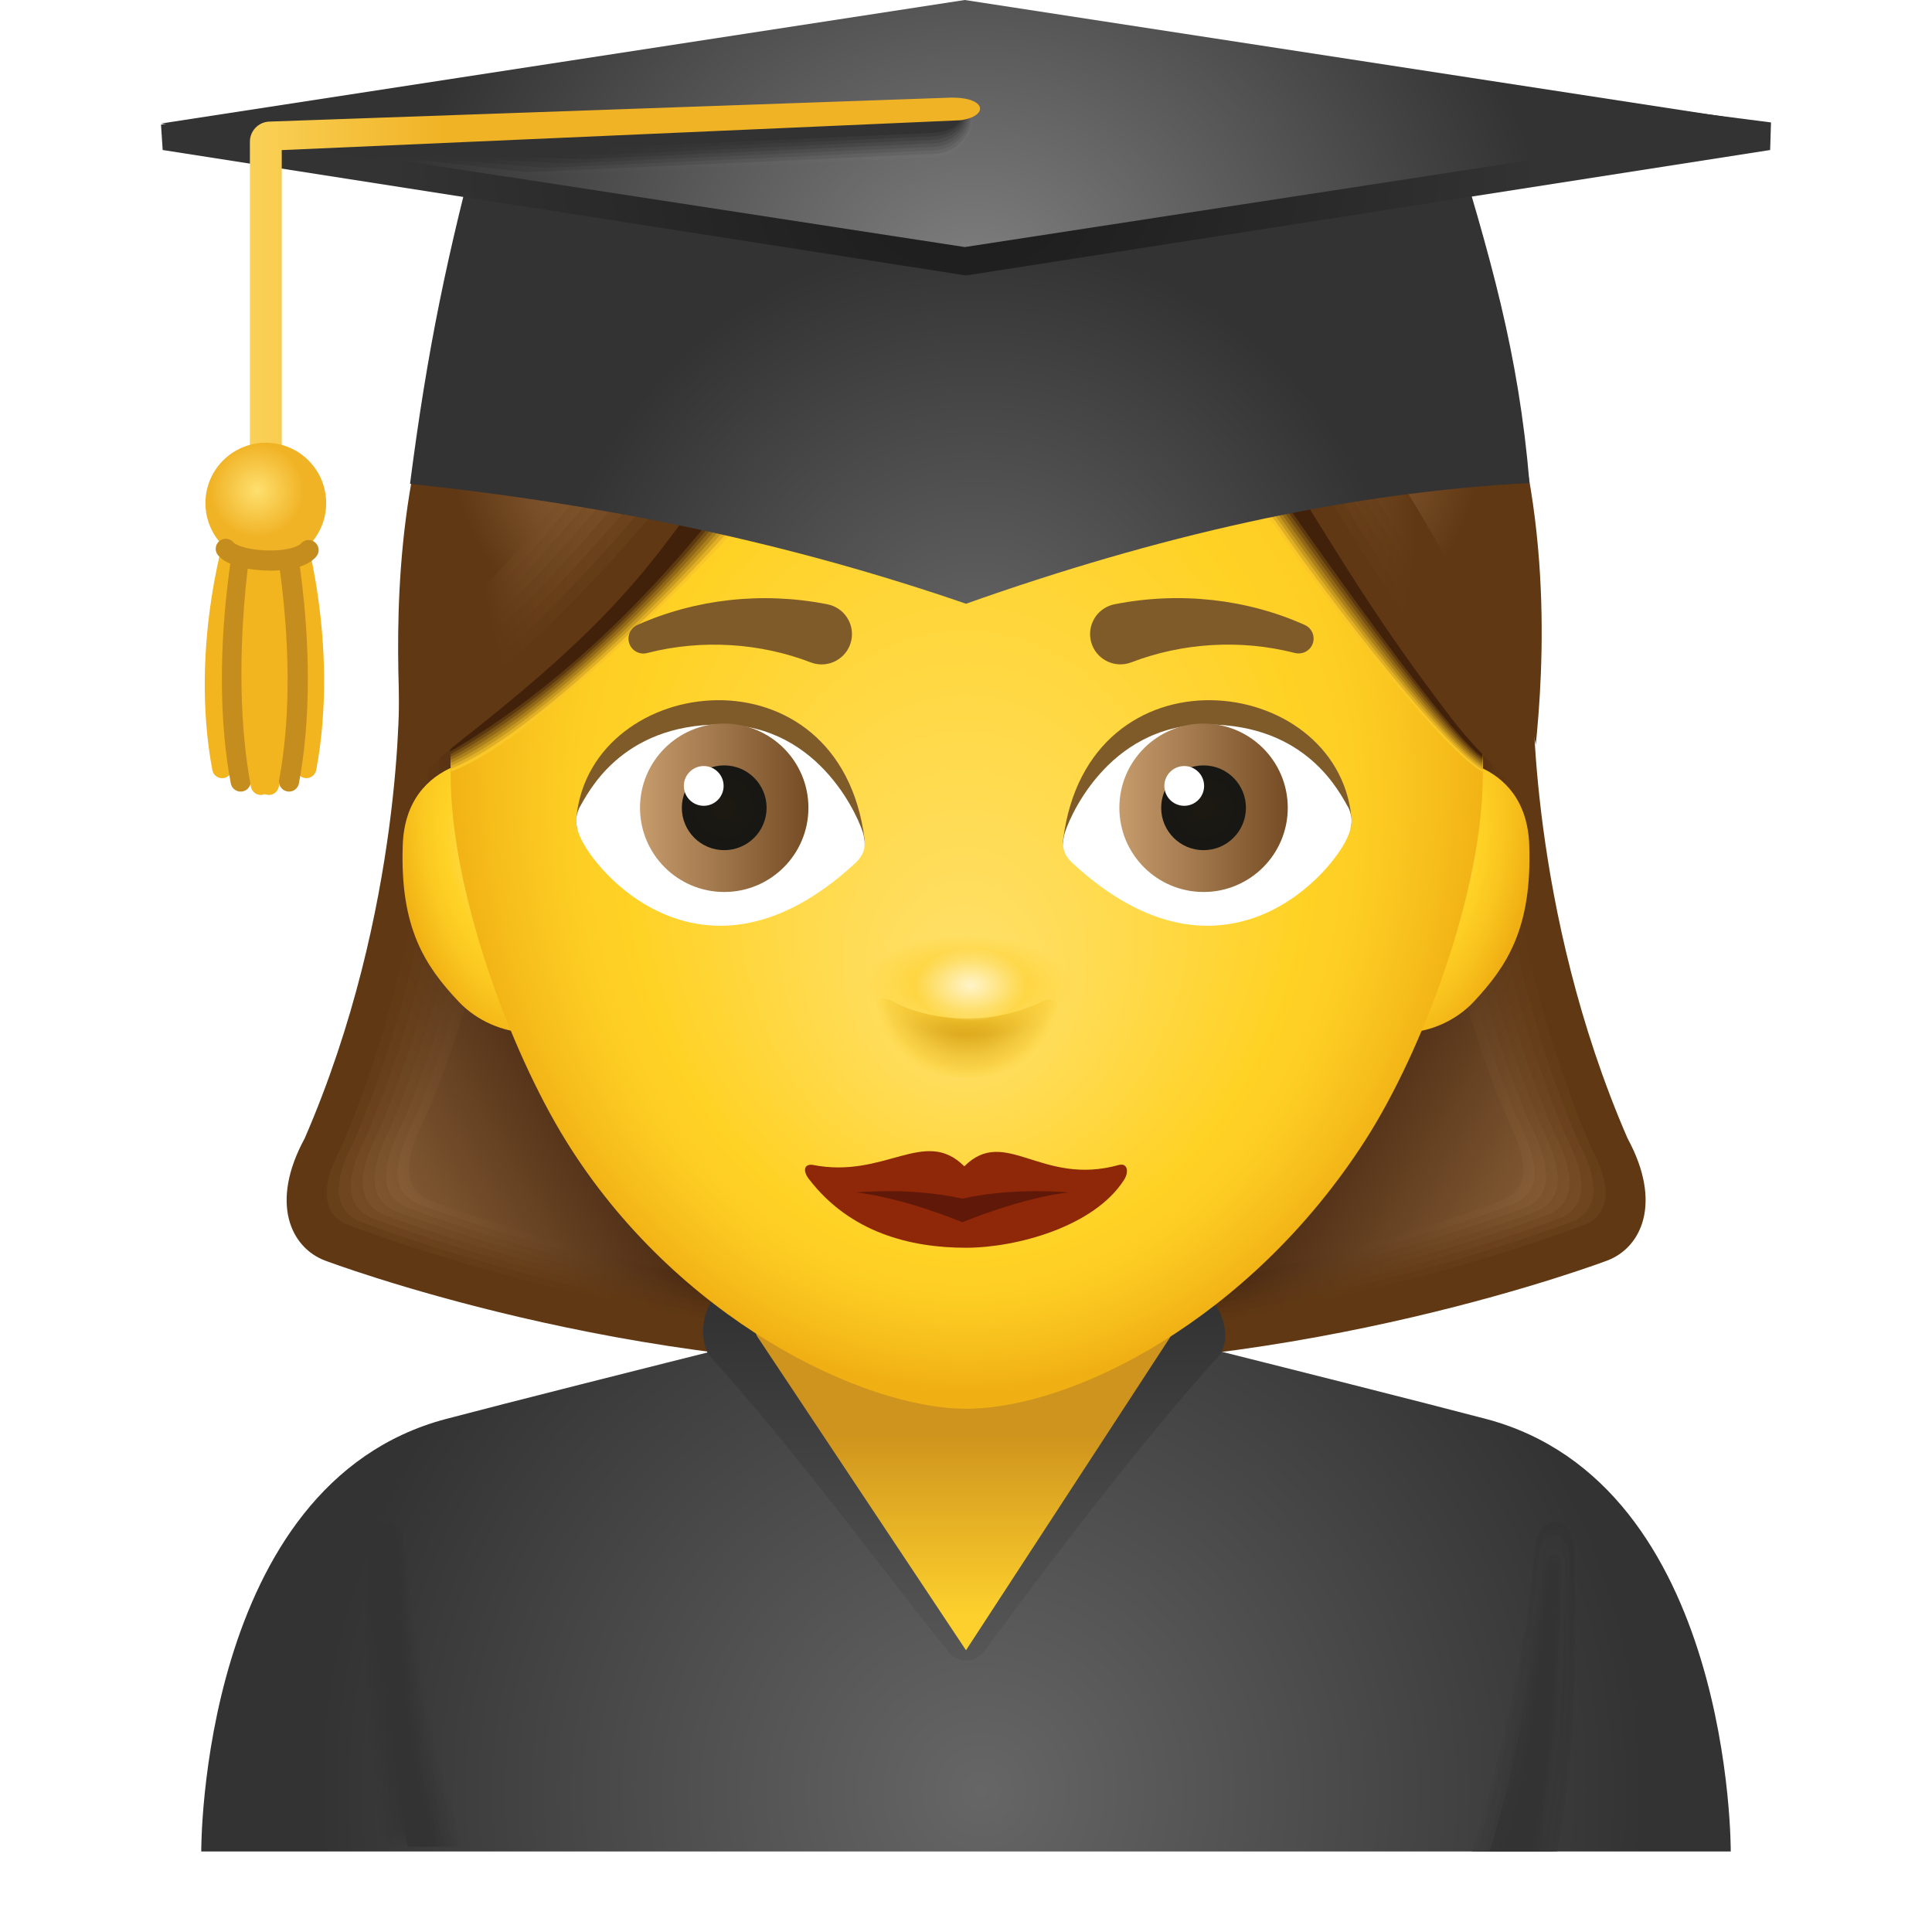 <svg xmlns="http://www.w3.org/2000/svg" xmlns:xlink="http://www.w3.org/1999/xlink" viewBox="0 0 48 48"><linearGradient id="fJmyyD3Sg_rgB~PzgxJHKa" x1="-46.403" x2="-60.859" y1="11.735" y2="19.986" gradientTransform="matrix(1 0 0 -.988 92.647 44.23)" gradientUnits="userSpaceOnUse"><stop offset="0" stop-color="#c69c6d"/><stop offset=".165" stop-color="#aa8054"/><stop offset=".337" stop-color="#946a40"/><stop offset=".447" stop-color="#8c6239"/><stop offset=".999" stop-color="#331604"/></linearGradient><path fill="url(#fJmyyD3Sg_rgB~PzgxJHKa)" d="M38.057,18.186c0,0-0.164,4.838,2.305,10.528c0.853,1.587-0.23,2.235-0.23,2.235s-7.855,3.077-16.088,2.786c0-3.336,0-21.897,0-21.897l13.832,2.478L38.057,18.186z"/><linearGradient id="fJmyyD3Sg_rgB~PzgxJHKb" x1="-211.836" x2="-198.114" y1="16.799" y2="23.531" gradientTransform="rotate(180 -83.125 24)" gradientUnits="userSpaceOnUse"><stop offset="0" stop-color="#c69c6d"/><stop offset=".165" stop-color="#aa8054"/><stop offset=".337" stop-color="#946a40"/><stop offset=".447" stop-color="#8c6239"/><stop offset=".999" stop-color="#331604"/></linearGradient><path fill="url(#fJmyyD3Sg_rgB~PzgxJHKb)" d="M37.352,29.813c0.623-0.328,0.705-0.836-0.033-2.312c-2.18-5.445-1.886-9.118-1.902-10.43 l0.03-3.19l2.43,0.435l0.18,3.87c0,0-0.164,4.838,2.305,10.528c0.853,1.587-0.23,2.235-0.23,2.235s-7.855,3.077-16.088,2.786 c0-0.398,0.401-0.376,0.401-1.15C31.363,32.153,37.352,29.813,37.352,29.813z"/><linearGradient id="fJmyyD3Sg_rgB~PzgxJHKc" x1="-211.866" x2="-198.109" y1="16.772" y2="23.521" gradientTransform="rotate(180 -83.125 24)" gradientUnits="userSpaceOnUse"><stop offset="0" stop-color="#b78e60"/><stop offset=".133" stop-color="#a47a4f"/><stop offset=".325" stop-color="#8e643b"/><stop offset=".447" stop-color="#865c34"/><stop offset=".999" stop-color="#391b06"/></linearGradient><path fill="url(#fJmyyD3Sg_rgB~PzgxJHKc)" d="M37.642,29.9c0.534-0.281,0.75-0.757-0.005-2.249c-2.221-5.48-1.93-9.362-1.945-10.486 l0.002-3.24l2.181,0.391l0.185,3.713c0,0-0.158,4.933,2.311,10.623c0.856,1.59-0.148,2.304-0.269,2.35c0,0-7.822,3.05-16.055,2.758 c0-0.359,0.339-0.387,0.339-1.074C31.447,32.323,37.642,29.9,37.642,29.9z"/><linearGradient id="fJmyyD3Sg_rgB~PzgxJHKd" x1="-211.899" x2="-198.107" y1="16.746" y2="23.513" gradientTransform="rotate(180 -83.125 24)" gradientUnits="userSpaceOnUse"><stop offset="0" stop-color="#a97f53"/><stop offset=".091" stop-color="#9d7449"/><stop offset=".308" stop-color="#875e35"/><stop offset=".447" stop-color="#7f562e"/><stop offset=".999" stop-color="#402008"/></linearGradient><path fill="url(#fJmyyD3Sg_rgB~PzgxJHKd)" d="M37.933,29.987c0.445-0.234,0.794-0.678,0.023-2.186c-2.262-5.515-1.975-9.605-1.987-10.543 l-0.026-3.289l1.933,0.346l0.19,3.556c0,0-0.153,5.028,2.317,10.718c0.859,1.594-0.066,2.373-0.308,2.464 c0,0-7.789,3.023-16.021,2.731c0-0.32,0.277-0.398,0.277-0.999C31.532,32.493,37.933,29.987,37.933,29.987z"/><linearGradient id="fJmyyD3Sg_rgB~PzgxJHKe" x1="-211.932" x2="-198.103" y1="16.718" y2="23.502" gradientTransform="rotate(180 -83.125 24)" gradientUnits="userSpaceOnUse"><stop offset="0" stop-color="#9a7146"/><stop offset=".025" stop-color="#976f44"/><stop offset=".282" stop-color="#815830"/><stop offset=".447" stop-color="#795029"/><stop offset=".999" stop-color="#46250a"/></linearGradient><path fill="url(#fJmyyD3Sg_rgB~PzgxJHKe)" d="M38.224,30.074c0.356-0.187,0.839-0.599,0.052-2.123c-2.304-5.55-2.02-9.849-2.029-10.599 l-0.053-3.338l1.684,0.302l0.194,3.399c0,0-0.147,5.123,2.322,10.813c0.863,1.597,0.016,2.442-0.347,2.579 c0,0-7.755,2.996-15.988,2.704c0-0.281,0.215-0.41,0.215-0.923C31.617,32.663,38.224,30.074,38.224,30.074z"/><linearGradient id="fJmyyD3Sg_rgB~PzgxJHKf" x1="-211.966" x2="-198.1" y1="16.689" y2="23.492" gradientTransform="rotate(180 -83.125 24)" gradientUnits="userSpaceOnUse"><stop offset="0" stop-color="#8c633a"/><stop offset=".246" stop-color="#7b522b"/><stop offset=".447" stop-color="#734a23"/><stop offset=".999" stop-color="#4d290d"/></linearGradient><path fill="url(#fJmyyD3Sg_rgB~PzgxJHKf)" d="M38.514,30.16c0.267-0.141,0.883-0.52,0.08-2.059c-2.345-5.585-2.064-10.093-2.071-10.655 l-0.081-3.387l1.435,0.257l0.199,3.242c0,0-0.141,5.218,2.328,10.908c0.866,1.6,0.098,2.511-0.387,2.694 c0,0-7.722,2.968-15.954,2.677c0-0.242,0.154-0.421,0.154-0.847C31.702,32.833,38.514,30.16,38.514,30.16z"/><linearGradient id="fJmyyD3Sg_rgB~PzgxJHKg" x1="-212.001" x2="-198.096" y1="16.66" y2="23.481" gradientTransform="rotate(180 -83.125 24)" gradientUnits="userSpaceOnUse"><stop offset="0" stop-color="#7d552d"/><stop offset=".182" stop-color="#754c25"/><stop offset=".447" stop-color="#6d441e"/><stop offset=".999" stop-color="#532e0f"/></linearGradient><path fill="url(#fJmyyD3Sg_rgB~PzgxJHKg)" d="M38.805,30.247c0.178-0.094,0.928-0.441,0.108-1.996c-2.387-5.62-2.109-10.336-2.113-10.711 l-0.109-3.436l1.187,0.213l0.204,3.085c0,0-0.136,5.313,2.334,11.003c0.869,1.603,0.18,2.58-0.426,2.809 c0,0-7.688,2.941-15.921,2.65c0-0.203,0.092-0.433,0.092-0.772C31.786,33.004,38.805,30.247,38.805,30.247z"/><linearGradient id="fJmyyD3Sg_rgB~PzgxJHKh" x1="-212.036" x2="-198.093" y1="16.63" y2="23.471" gradientTransform="rotate(180 -83.125 24)" gradientUnits="userSpaceOnUse"><stop offset="0" stop-color="#6f4620"/><stop offset=".03" stop-color="#6e451f"/><stop offset=".447" stop-color="#663e18"/><stop offset=".999" stop-color="#5a3311"/></linearGradient><path fill="url(#fJmyyD3Sg_rgB~PzgxJHKh)" d="M39.095,30.334c0.089-0.047,0.972-0.362,0.136-1.933c-2.428-5.655-2.153-10.58-2.155-10.767 l-0.137-3.485l0.938,0.168l0.209,2.929c0,0-0.13,5.408,2.339,11.098c0.872,1.606,0.262,2.649-0.465,2.923 c0,0-7.655,2.914-15.888,2.622c0-0.164,0.03-0.444,0.03-0.696C31.871,33.174,39.095,30.334,39.095,30.334z"/><path fill="#603813" d="M39.386,30.42c0,0,1.017-0.282,0.164-1.87c-2.469-5.69-2.198-10.824-2.198-10.824l-0.165-3.535 l0.69,0.124l0.213,2.772c0,0-0.124,5.503,2.345,11.193c0.876,1.609,0.344,2.718-0.504,3.038c0,0-7.622,2.887-15.854,2.595 c0-0.125-0.032-0.455-0.032-0.621C31.956,33.344,39.386,30.42,39.386,30.42z"/><linearGradient id="fJmyyD3Sg_rgB~PzgxJHKi" x1="-260.658" x2="-275.114" y1="11.736" y2="19.986" gradientTransform="matrix(-1 0 0 -.988 -258.897 44.23)" gradientUnits="userSpaceOnUse"><stop offset="0" stop-color="#c69c6d"/><stop offset=".165" stop-color="#aa8054"/><stop offset=".337" stop-color="#946a40"/><stop offset=".447" stop-color="#8c6239"/><stop offset=".999" stop-color="#331604"/></linearGradient><path fill="url(#fJmyyD3Sg_rgB~PzgxJHKi)" d="M9.948,18.186c0,0,0.164,4.838-2.305,10.528c-0.853,1.587,0.23,2.235,0.23,2.235s7.855,3.077,16.088,2.786c0-3.336,0-21.897,0-21.897l-13.832,2.478L9.948,18.186z"/><linearGradient id="fJmyyD3Sg_rgB~PzgxJHKj" x1="2.419" x2="16.141" y1="16.799" y2="23.531" gradientTransform="matrix(1 0 0 -1 0 48)" gradientUnits="userSpaceOnUse"><stop offset="0" stop-color="#c69c6d"/><stop offset=".165" stop-color="#aa8054"/><stop offset=".337" stop-color="#946a40"/><stop offset=".447" stop-color="#8c6239"/><stop offset=".999" stop-color="#331604"/></linearGradient><path fill="url(#fJmyyD3Sg_rgB~PzgxJHKj)" d="M10.653,29.813c-0.623-0.328-0.705-0.836,0.033-2.312c2.18-5.445,1.886-9.118,1.902-10.43 l-0.03-3.19l-2.43,0.435l-0.18,3.87c0,0,0.164,4.838-2.305,10.528c-0.853,1.587,0.23,2.235,0.23,2.235s7.855,3.077,16.088,2.786 c0-0.398-0.401-0.376-0.401-1.15C16.642,32.153,10.653,29.813,10.653,29.813z"/><linearGradient id="fJmyyD3Sg_rgB~PzgxJHKk" x1="2.389" x2="16.145" y1="16.772" y2="23.521" gradientTransform="matrix(1 0 0 -1 0 48)" gradientUnits="userSpaceOnUse"><stop offset="0" stop-color="#b78e60"/><stop offset=".133" stop-color="#a47a4f"/><stop offset=".325" stop-color="#8e643b"/><stop offset=".447" stop-color="#865c34"/><stop offset=".999" stop-color="#391b06"/></linearGradient><path fill="url(#fJmyyD3Sg_rgB~PzgxJHKk)" d="M10.363,29.9c-0.534-0.281-0.75-0.757,0.005-2.249c2.221-5.48,1.93-9.362,1.945-10.486 l-0.002-3.24l-2.181,0.391l-0.185,3.713c0,0,0.158,4.933-2.311,10.623c-0.856,1.59,0.148,2.304,0.269,2.35 c0,0,7.822,3.05,16.055,2.758c0-0.359-0.339-0.387-0.339-1.074C16.558,32.323,10.363,29.9,10.363,29.9z"/><linearGradient id="fJmyyD3Sg_rgB~PzgxJHKl" x1="2.356" x2="16.148" y1="16.746" y2="23.513" gradientTransform="matrix(1 0 0 -1 0 48)" gradientUnits="userSpaceOnUse"><stop offset="0" stop-color="#a97f53"/><stop offset=".091" stop-color="#9d7449"/><stop offset=".308" stop-color="#875e35"/><stop offset=".447" stop-color="#7f562e"/><stop offset=".999" stop-color="#402008"/></linearGradient><path fill="url(#fJmyyD3Sg_rgB~PzgxJHKl)" d="M10.072,29.987c-0.445-0.234-0.794-0.678-0.023-2.186c2.262-5.515,1.975-9.605,1.987-10.543 l0.026-3.289l-1.933,0.346l-0.19,3.556c0,0,0.153,5.028-2.317,10.718c-0.859,1.594,0.066,2.373,0.308,2.464 c0,0,7.789,3.023,16.021,2.731c0-0.32-0.277-0.398-0.277-0.999C16.473,32.493,10.072,29.987,10.072,29.987z"/><linearGradient id="fJmyyD3Sg_rgB~PzgxJHKm" x1="2.323" x2="16.152" y1="16.718" y2="23.502" gradientTransform="matrix(1 0 0 -1 0 48)" gradientUnits="userSpaceOnUse"><stop offset="0" stop-color="#9a7146"/><stop offset=".025" stop-color="#976f44"/><stop offset=".282" stop-color="#815830"/><stop offset=".447" stop-color="#795029"/><stop offset=".999" stop-color="#46250a"/></linearGradient><path fill="url(#fJmyyD3Sg_rgB~PzgxJHKm)" d="M9.782,30.074c-0.356-0.187-0.839-0.599-0.052-2.123c2.304-5.55,2.02-9.849,2.029-10.599 l0.053-3.338l-1.684,0.302l-0.194,3.399c0,0,0.147,5.123-2.322,10.813c-0.863,1.597-0.016,2.442,0.347,2.579 c0,0,7.755,2.996,15.988,2.704c0-0.281-0.215-0.41-0.215-0.923C16.388,32.663,9.782,30.074,9.782,30.074z"/><linearGradient id="fJmyyD3Sg_rgB~PzgxJHKn" x1="2.289" x2="16.155" y1="16.689" y2="23.492" gradientTransform="matrix(1 0 0 -1 0 48)" gradientUnits="userSpaceOnUse"><stop offset="0" stop-color="#8c633a"/><stop offset=".246" stop-color="#7b522b"/><stop offset=".447" stop-color="#734a23"/><stop offset=".999" stop-color="#4d290d"/></linearGradient><path fill="url(#fJmyyD3Sg_rgB~PzgxJHKn)" d="M9.491,30.16c-0.267-0.141-0.883-0.52-0.08-2.059c2.345-5.585,2.064-10.093,2.071-10.655 l0.081-3.387l-1.435,0.257l-0.199,3.242c0,0,0.141,5.218-2.328,10.908c-0.866,1.6-0.098,2.511,0.387,2.694 c0,0,7.722,2.968,15.954,2.677c0-0.242-0.154-0.421-0.154-0.847C16.304,32.833,9.491,30.16,9.491,30.16z"/><linearGradient id="fJmyyD3Sg_rgB~PzgxJHKo" x1="2.255" x2="16.159" y1="16.659" y2="23.481" gradientTransform="matrix(1 0 0 -1 0 48)" gradientUnits="userSpaceOnUse"><stop offset="0" stop-color="#7d552d"/><stop offset=".182" stop-color="#754c25"/><stop offset=".447" stop-color="#6d441e"/><stop offset=".999" stop-color="#532e0f"/></linearGradient><path fill="url(#fJmyyD3Sg_rgB~PzgxJHKo)" d="M9.201,30.247c-0.178-0.094-0.928-0.441-0.108-1.996c2.387-5.62,2.109-10.336,2.113-10.711 l0.109-3.436l-1.187,0.213l-0.204,3.085c0,0,0.136,5.313-2.334,11.003c-0.869,1.603-0.18,2.58,0.426,2.809 c0,0,7.688,2.941,15.921,2.65c0-0.203-0.092-0.433-0.092-0.772C16.219,33.004,9.201,30.247,9.201,30.247z"/><linearGradient id="fJmyyD3Sg_rgB~PzgxJHKp" x1="2.218" x2="16.161" y1="16.631" y2="23.471" gradientTransform="matrix(1 0 0 -1 0 48)" gradientUnits="userSpaceOnUse"><stop offset="0" stop-color="#6f4620"/><stop offset=".03" stop-color="#6e451f"/><stop offset=".447" stop-color="#663e18"/><stop offset=".999" stop-color="#5a3311"/></linearGradient><path fill="url(#fJmyyD3Sg_rgB~PzgxJHKp)" d="M8.91,30.334c-0.089-0.047-0.972-0.362-0.136-1.933c2.428-5.655,2.153-10.58,2.155-10.767 l0.137-3.485l-0.938,0.168L9.92,17.244c0,0,0.13,5.408-2.339,11.098c-0.872,1.606-0.262,2.649,0.465,2.923 c0,0,7.655,2.914,15.888,2.622c0-0.164-0.03-0.444-0.03-0.696C16.134,33.174,8.91,30.334,8.91,30.334z"/><path fill="#603813" d="M8.62,30.42c0,0-1.017-0.282-0.164-1.87c2.469-5.69,2.198-10.824,2.198-10.824l0.165-3.535 l-0.69,0.124l-0.213,2.772c0,0,0.124,5.503-2.345,11.193c-0.876,1.609-0.344,2.718,0.504,3.038c0,0,7.622,2.887,15.854,2.595 c0-0.125,0.032-0.455,0.032-0.621C16.05,33.344,8.62,30.42,8.62,30.42z"/><radialGradient id="fJmyyD3Sg_rgB~PzgxJHKq" cx="24.371" cy="3.5" r="16.526" gradientTransform="matrix(1 0 0 -1 0 48)" gradientUnits="userSpaceOnUse"><stop offset="0" stop-color="#666"/><stop offset=".999" stop-color="#333"/></radialGradient><path fill="url(#fJmyyD3Sg_rgB~PzgxJHKq)" d="M43,46c0,0,0.054-9.133-6.089-10.749C33.774,34.426,24.018,32,24.001,32s-9.774,2.426-12.91,3.251C4.947,36.867,5,46,5,46H43z"/><linearGradient id="fJmyyD3Sg_rgB~PzgxJHKr" x1="24.136" x2="23.947" y1="2.937" y2="15.339" gradientTransform="matrix(1 0 0 -1 0 48)" gradientUnits="userSpaceOnUse"><stop offset="0" stop-color="#666"/><stop offset=".554" stop-color="#4a4a4a"/><stop offset=".999" stop-color="#333"/></linearGradient><path fill="url(#fJmyyD3Sg_rgB~PzgxJHKr)" d="M23.529,40.994c-1.734-2.157-3.748-4.93-5.931-7.346c-0.38-0.748,0.058-1.992,1.477-2.126c3.237-0.335,6.628-0.46,9.749,0.023c1.472,0.298,1.862,1.581,1.477,2.121c-1.833,2.022-4.048,4.912-5.819,7.322C24.259,41.34,23.757,41.342,23.529,40.994z"/><linearGradient id="fJmyyD3Sg_rgB~PzgxJHKs" x1="23.937" x2="23.937" y1="7.894" y2="12.346" gradientTransform="matrix(1 0 0 -1 0 48)" gradientUnits="userSpaceOnUse"><stop offset="0" stop-color="#fdd02d"/><stop offset=".999" stop-color="#cf941d"/></linearGradient><path fill="url(#fJmyyD3Sg_rgB~PzgxJHKs)" d="M24,41L24,41l-5.156-7.75c-1.141-1.531,11.266-1.484,10.195,0.024L24,41z"/><radialGradient id="fJmyyD3Sg_rgB~PzgxJHKt" cx="23.095" cy="3.435" r="14.928" gradientTransform="matrix(1 0 0 -1 0 48)" gradientUnits="userSpaceOnUse"><stop offset="0" stop-color="#666"/><stop offset=".999" stop-color="#333"/></radialGradient><path fill="url(#fJmyyD3Sg_rgB~PzgxJHKt)" d="M9.101,38.506c-0.008,1.163-0.029,2.371,0.018,3.606c0.045,1.235,0.156,2.495,0.41,3.762 h1.039h1.039c-0.38-1.239-0.698-2.394-0.957-3.586c-0.258-1.193-0.457-2.425-0.598-3.818C9.987,37.567,9.113,37.609,9.101,38.506z"/><radialGradient id="fJmyyD3Sg_rgB~PzgxJHKu" cx="22.191" cy="3.4" r="13.902" gradientTransform="matrix(1 0 0 -1 0 48)" gradientUnits="userSpaceOnUse"><stop offset="0" stop-color="#5f5f5f"/><stop offset=".999" stop-color="#333"/></radialGradient><path fill="url(#fJmyyD3Sg_rgB~PzgxJHKu)" d="M9.159,38.6c-0.003,1.159-0.014,2.352,0.038,3.568c0.049,1.183,0.159,2.387,0.398,3.601 c0.006,0.034,0.903,0.07,0.91,0.105h0.496h0.496c-0.213-0.694-0.404-1.363-0.574-2.025c-0.124-0.483-0.236-0.964-0.339-1.451 c-0.033-0.159-0.066-0.319-0.096-0.48c-0.13-0.669-0.241-1.355-0.336-2.08c-0.048-0.37-0.093-0.751-0.132-1.144 c-0.041-0.562-0.396-0.76-0.629-0.617C9.28,38.13,9.16,38.31,9.159,38.6z"/><radialGradient id="fJmyyD3Sg_rgB~PzgxJHKv" cx="21.311" cy="3.366" r="12.908" gradientTransform="matrix(1 0 0 -1 0 48)" gradientUnits="userSpaceOnUse"><stop offset="0" stop-color="#575757"/><stop offset=".999" stop-color="#333"/></radialGradient><path fill="url(#fJmyyD3Sg_rgB~PzgxJHKv)" d="M9.217,38.693c0.003,1.156,0,2.334,0.058,3.531c0.053,1.129,0.161,2.278,0.386,3.439 c0.012,0.07,0.767,0.141,0.781,0.212h0.474h0.474c-0.206-0.672-0.388-1.318-0.548-1.959c-0.117-0.469-0.224-0.935-0.319-1.408 c-0.032-0.156-0.062-0.311-0.092-0.468c-0.122-0.649-0.225-1.313-0.314-2.015c-0.045-0.357-0.088-0.725-0.125-1.105 c-0.039-0.519-0.34-0.735-0.54-0.669C9.356,38.25,9.215,38.409,9.217,38.693z"/><radialGradient id="fJmyyD3Sg_rgB~PzgxJHKw" cx="20.445" cy="3.338" r="11.934" gradientTransform="matrix(1 0 0 -1 0 48)" gradientUnits="userSpaceOnUse"><stop offset="0" stop-color="#505050"/><stop offset=".999" stop-color="#333"/></radialGradient><path fill="url(#fJmyyD3Sg_rgB~PzgxJHKw)" d="M9.274,38.786c0.008,1.152,0.014,2.315,0.079,3.493c0.056,1.077,0.163,2.171,0.374,3.277 c0.018,0.105,0.631,0.211,0.652,0.317h0.451h0.451c-0.199-0.649-0.372-1.274-0.524-1.894c-0.111-0.455-0.211-0.907-0.3-1.364 c-0.03-0.152-0.058-0.303-0.086-0.456c-0.113-0.629-0.21-1.272-0.293-1.95c-0.042-0.346-0.082-0.699-0.119-1.064 c-0.037-0.475-0.284-0.71-0.45-0.72C9.434,38.37,9.269,38.508,9.274,38.786z"/><radialGradient id="fJmyyD3Sg_rgB~PzgxJHKx" cx="19.58" cy="3.314" r="10.962" gradientTransform="matrix(1 0 0 -1 0 48)" gradientUnits="userSpaceOnUse"><stop offset="0" stop-color="#494949"/><stop offset=".999" stop-color="#333"/></radialGradient><path fill="url(#fJmyyD3Sg_rgB~PzgxJHKx)" d="M9.332,38.879c0.014,1.148,0.029,2.296,0.099,3.457c0.06,1.025,0.166,2.063,0.362,3.115 c0.024,0.14,0.495,0.281,0.524,0.422h0.428h0.428c-0.192-0.626-0.356-1.23-0.499-1.828c-0.104-0.44-0.198-0.878-0.281-1.32 c-0.028-0.148-0.054-0.295-0.08-0.445c-0.105-0.609-0.194-1.232-0.272-1.885c-0.04-0.333-0.077-0.673-0.112-1.025 c-0.035-0.431-0.228-0.684-0.36-0.771C9.512,38.49,9.324,38.607,9.332,38.879z"/><radialGradient id="fJmyyD3Sg_rgB~PzgxJHKy" cx="18.715" cy="3.292" r="9.991" gradientTransform="matrix(1 0 0 -1 0 48)" gradientUnits="userSpaceOnUse"><stop offset="0" stop-color="#424242"/><stop offset=".999" stop-color="#333"/></radialGradient><path fill="url(#fJmyyD3Sg_rgB~PzgxJHKy)" d="M9.389,38.973c0.019,1.145,0.042,2.276,0.12,3.42c0.064,0.973,0.168,1.954,0.35,2.954 c0.03,0.175,0.359,0.351,0.395,0.528h0.405h0.405c-0.185-0.604-0.341-1.185-0.475-1.762c-0.098-0.426-0.184-0.85-0.261-1.277 c-0.026-0.144-0.05-0.288-0.074-0.433c-0.096-0.59-0.178-1.19-0.251-1.82c-0.037-0.32-0.072-0.648-0.106-0.985 c-0.033-0.388-0.172-0.659-0.272-0.822C9.589,38.611,9.378,38.705,9.389,38.973z"/><radialGradient id="fJmyyD3Sg_rgB~PzgxJHKz" cx="17.85" cy="3.272" r="9.022" gradientTransform="matrix(1 0 0 -1 0 48)" gradientUnits="userSpaceOnUse"><stop offset="0" stop-color="#3a3a3a"/><stop offset=".999" stop-color="#333"/></radialGradient><path fill="url(#fJmyyD3Sg_rgB~PzgxJHKz)" d="M9.447,39.065c0.025,1.141,0.056,2.258,0.141,3.382c0.068,0.921,0.171,1.846,0.338,2.792 c0.035,0.21,0.224,0.421,0.266,0.634h0.382h0.382c-0.178-0.581-0.325-1.141-0.449-1.696c-0.092-0.412-0.171-0.821-0.242-1.233 c-0.024-0.14-0.046-0.281-0.069-0.421c-0.089-0.57-0.162-1.149-0.229-1.755c-0.034-0.307-0.067-0.622-0.099-0.945 C9.835,39.48,9.75,39.19,9.684,38.95C9.667,38.731,9.432,38.804,9.447,39.065z"/><path fill="#333" d="M9.504,39.159c0.03,1.138,0.071,2.239,0.161,3.345c0.091,1.106,0.232,2.215,0.463,3.37h0.359h0.359 c-0.171-0.558-0.309-1.097-0.424-1.631c-0.115-0.534-0.207-1.062-0.286-1.599c-0.08-0.549-0.146-1.109-0.209-1.69 c-0.061-0.583-0.12-1.187-0.184-1.83C9.744,38.851,9.487,38.902,9.504,39.159z"/><radialGradient id="fJmyyD3Sg_rgB~PzgxJHKA" cx="-360.893" cy="3.33" r="15.162" gradientTransform="rotate(180 -167.996 24)" gradientUnits="userSpaceOnUse"><stop offset="0" stop-color="#666"/><stop offset=".999" stop-color="#333"/></radialGradient><path fill="url(#fJmyyD3Sg_rgB~PzgxJHKA)" d="M39.113,38.517c0.017,2.362,0.081,4.909-0.434,7.483H36.57 c0.772-2.516,1.293-4.69,1.579-7.521C38.214,37.563,39.101,37.606,39.113,38.517z"/><radialGradient id="fJmyyD3Sg_rgB~PzgxJHKB" cx="-439.338" cy="3.303" r="19.7" gradientTransform="matrix(-.714 0 0 -1 -287.994 48)" gradientUnits="userSpaceOnUse"><stop offset="0" stop-color="#5f5f5f"/><stop offset=".999" stop-color="#333"/></radialGradient><path fill="url(#fJmyyD3Sg_rgB~PzgxJHKB)" d="M39.055,38.612c0.006,2.355,0.046,4.847-0.463,7.388H36.68 c0.762-2.485,1.231-4.63,1.513-7.426C38.249,37.749,39.047,37.794,39.055,38.612z"/><radialGradient id="fJmyyD3Sg_rgB~PzgxJHKC" cx="-622.317" cy="3.276" r="30.398" gradientTransform="matrix(-.429 0 0 -1 -239.995 48)" gradientUnits="userSpaceOnUse"><stop offset="0" stop-color="#575757"/><stop offset=".999" stop-color="#333"/></radialGradient><path fill="url(#fJmyyD3Sg_rgB~PzgxJHKC)" d="M38.996,38.707c-0.005,2.347,0.011,4.785-0.491,7.293H36.79 c0.753-2.453,1.169-4.571,1.448-7.33C38.284,37.935,38.993,37.981,38.996,38.707z"/><radialGradient id="fJmyyD3Sg_rgB~PzgxJHKD" cx="-1537.115" cy="3.25" r="84.122" gradientTransform="matrix(-.143 0 0 -1 -191.996 48)" gradientUnits="userSpaceOnUse"><stop offset="0" stop-color="#505050"/><stop offset=".999" stop-color="#333"/></radialGradient><path fill="url(#fJmyyD3Sg_rgB~PzgxJHKD)" d="M38.938,38.801c-0.016,2.34-0.025,4.723-0.52,7.199H36.9 c0.743-2.421,1.107-4.512,1.382-7.235C38.319,38.122,38.938,38.169,38.938,38.801z"/><radialGradient id="fJmyyD3Sg_rgB~PzgxJHKE" cx="1339.9" cy="3.223" r="77.171" gradientTransform="matrix(.143 0 0 -1 -143.997 48)" gradientUnits="userSpaceOnUse"><stop offset="0" stop-color="#494949"/><stop offset=".999" stop-color="#333"/></radialGradient><path fill="url(#fJmyyD3Sg_rgB~PzgxJHKE)" d="M38.879,38.896c-0.027,2.333-0.06,4.661-0.548,7.104H37.01 c0.733-2.389,1.046-4.453,1.317-7.14C38.355,38.308,38.884,38.356,38.879,38.896z"/><radialGradient id="fJmyyD3Sg_rgB~PzgxJHKF" cx="332.705" cy="3.197" r="23.453" gradientTransform="matrix(.429 0 0 -1 -95.998 48)" gradientUnits="userSpaceOnUse"><stop offset="0" stop-color="#424242"/><stop offset=".999" stop-color="#333"/></radialGradient><path fill="url(#fJmyyD3Sg_rgB~PzgxJHKF)" d="M38.821,38.991c-0.039,2.326-0.095,4.599-0.577,7.009H37.12 c0.723-2.357,0.984-4.393,1.252-7.045C38.39,38.494,38.83,38.544,38.821,38.991z"/><radialGradient id="fJmyyD3Sg_rgB~PzgxJHKG" cx="131.267" cy="3.17" r="12.742" gradientTransform="matrix(.714 0 0 -1 -47.999 48)" gradientUnits="userSpaceOnUse"><stop offset="0" stop-color="#3a3a3a"/><stop offset=".999" stop-color="#333"/></radialGradient><path fill="url(#fJmyyD3Sg_rgB~PzgxJHKG)" d="M38.762,39.085c-0.05,2.318-0.13,4.537-0.606,6.915H37.23 c0.714-2.326,0.922-4.334,1.186-6.95C38.425,38.681,38.775,38.732,38.762,39.085z"/><path fill="#333" d="M38.704,39.18c-0.061,2.311-0.165,4.474-0.634,6.82h-0.73c0.704-2.294,0.86-4.275,1.121-6.855 C38.46,38.867,38.721,38.919,38.704,39.18z"/><radialGradient id="fJmyyD3Sg_rgB~PzgxJHKH" cx="-635.384" cy="2.799" r="2.274" gradientTransform="matrix(-1.073 .175 -.481 -2.165 -668.142 138.654)" gradientUnits="userSpaceOnUse"><stop offset="0" stop-color="#ffe16e"/><stop offset=".461" stop-color="#ffd226"/><stop offset=".658" stop-color="#fbc921"/><stop offset=".978" stop-color="#f1b114"/><stop offset=".999" stop-color="#f0af13"/></radialGradient><path fill="url(#fJmyyD3Sg_rgB~PzgxJHKH)" d="M13.187,18.9c-0.909-0.238-3.105-0.086-3.181,2.096c-0.072,2.063,0.555,3.003,1.389,3.889c0.935,0.993,2.614,0.986,2.476,0.197C13.732,24.292,13.187,18.9,13.187,18.9z"/><radialGradient id="fJmyyD3Sg_rgB~PzgxJHKI" cx="1.798" cy="2.799" r="2.308" gradientTransform="matrix(1.063 .175 .477 -2.165 32.276 27.297)" gradientUnits="userSpaceOnUse"><stop offset="0" stop-color="#ffe16e"/><stop offset=".461" stop-color="#ffd226"/><stop offset=".741" stop-color="#f8c21d"/><stop offset=".999" stop-color="#f0af13"/></radialGradient><path fill="url(#fJmyyD3Sg_rgB~PzgxJHKI)" d="M34.843,18.9c0.9-0.238,3.076-0.086,3.151,2.096c0.071,2.063-0.55,3.003-1.376,3.889c-0.926,0.993-2.59,0.986-2.453,0.197C34.303,24.292,34.843,18.9,34.843,18.9z"/><radialGradient id="fJmyyD3Sg_rgB~PzgxJHKJ" cx="40.366" cy="53.244" r="14.826" fx="40.288" fy="46.893" gradientTransform="matrix(.889 0 0 -1.084 -11.863 76.219)" gradientUnits="userSpaceOnUse"><stop offset="0" stop-color="#ffe16e"/><stop offset=".629" stop-color="#ffd226"/><stop offset=".75" stop-color="#fdcd23"/><stop offset=".899" stop-color="#f6bd1b"/><stop offset=".999" stop-color="#f0af13"/></radialGradient><path fill="url(#fJmyyD3Sg_rgB~PzgxJHKJ)" d="M36.841,19.231c0,2.929-1.508,6.897-2.917,9.093C31.054,32.797,26.626,35,24.003,35c-2.558,0-7.216-2.236-9.954-6.676c-1.37-2.221-2.853-6.164-2.853-9.093c0-0.643,0.017-5.197,0.051-5.774c0.196-3.316,2.54-11.442,12.772-11.442c10.234,0,12.511,7.927,12.745,11.048C36.815,13.758,36.841,18.442,36.841,19.231z"/><radialGradient id="fJmyyD3Sg_rgB~PzgxJHKK" cx="22.827" cy="40.377" r="8.788" gradientTransform="matrix(-.012 1.021 1.473 .017 -35.235 -13.584)" gradientUnits="userSpaceOnUse"><stop offset="0" stop-color="#c69c6d"/><stop offset=".232" stop-color="#aa8054"/><stop offset=".474" stop-color="#946a40"/><stop offset=".629" stop-color="#8c6239"/><stop offset=".734" stop-color="#875d34"/><stop offset=".865" stop-color="#774e27"/><stop offset=".999" stop-color="#603813"/></radialGradient><path fill="url(#fJmyyD3Sg_rgB~PzgxJHKK)" d="M11.645,15.726c1.345-0.378,4.786-2.494,7.48-5.898c0.308-0.389,0.859-0.461,1.276-0.195c1.805,1.152,5.795,1.982,10.745,1.221c0.338-0.052,0.681,0.066,0.901,0.33c1.848,2.222,2.371,3.378,3.914,4.303c1.173,0.708,2.076,2.222,2.195,3.018C38.511,14.977,39.42,1,23.958,1c-1.602,0-3.256,0.301-4.382,1.256c-0.734-0.151-1.88-0.055-2.644,0.301c-8.519,3.977-6.875,14.745-6.973,16.37C10.12,16.55,11.11,15.964,11.645,15.726z"/><g><path fill="#fac729" d="M36.801,17.967c-0.119-0.78-2.873-3.809-4.717-5.986c-0.219-0.259-0.562-0.374-0.899-0.324 c-4.937,0.745-8.989-1.058-10.789-2.186c-0.416-0.261-0.966-0.19-1.273,0.191c-2.06,2.556-6.197,7.295-7.891,8.175 c-0.027,0.156-0.021,0.959-0.021,1.329c1.906-0.664,6.226-4.886,8.339-7.508c0.307-0.381,0.592-0.428,1.008-0.167 c1.8,1.128,5.285,2.004,10.223,1.259c0.337-0.051,0.706,0.045,0.899,0.324c1.602,2.324,4.216,5.564,5.151,6.105 C36.831,18.697,36.85,18.263,36.801,17.967z"/><path fill="#e0af25" d="M36.807,17.984c-0.119-0.78-2.905-3.916-4.749-6.093c-0.219-0.259-0.562-0.374-0.899-0.324 c-4.937,0.745-8.964-0.968-10.764-2.096c-0.416-0.261-0.966-0.19-1.273,0.191c-2.06,2.556-6.201,7.307-7.895,8.187 c-0.027,0.156-0.019,0.909-0.02,1.247c2.008-0.789,6.108-4.766,8.32-7.589c0.303-0.384,0.592-0.428,1.008-0.167 c1.8,1.128,5.341,2.046,10.278,1.302c0.337-0.051,0.697,0.052,0.89,0.33c1.661,2.402,4.217,5.613,5.128,6.154 C36.834,18.617,36.857,18.28,36.807,17.984z"/><path fill="#c59820" d="M36.813,18.001c-0.119-0.78-2.936-4.023-4.78-6.2c-0.219-0.259-0.562-0.374-0.899-0.324 c-4.937,0.745-8.938-0.878-10.738-2.007c-0.416-0.261-0.966-0.19-1.273,0.191c-2.06,2.556-6.205,7.319-7.899,8.199 c-0.027,0.156-0.017,0.86-0.02,1.165c2.11-0.914,5.981-4.653,8.3-7.67c0.298-0.388,0.592-0.428,1.008-0.167 c1.8,1.128,5.396,2.089,10.334,1.344c0.337-0.051,0.688,0.058,0.881,0.337c1.721,2.48,4.219,5.662,5.104,6.203 C36.836,18.537,36.863,18.298,36.813,18.001z"/><path fill="#ab801c" d="M36.819,18.019c-0.119-0.78-2.968-4.13-4.812-6.307c-0.219-0.259-0.562-0.374-0.899-0.324 c-4.937,0.745-8.913-0.789-10.713-1.917c-0.416-0.261-0.966-0.19-1.273,0.191c-2.06,2.556-6.209,7.331-7.903,8.21 c-0.027,0.156-0.015,0.81-0.019,1.083c2.212-1.038,5.861-4.534,8.28-7.751c0.294-0.391,0.592-0.428,1.008-0.167 c1.8,1.128,5.452,2.132,10.389,1.387c0.337-0.051,0.679,0.065,0.872,0.344c1.78,2.558,4.22,5.712,5.081,6.253 C36.839,18.457,36.869,18.315,36.819,18.019z"/><path fill="#916818" d="M36.825,18.036c-0.119-0.78-2.999-4.237-4.843-6.414c-0.219-0.259-0.562-0.374-0.899-0.324 c-4.937,0.745-8.887-0.699-10.687-1.827c-0.416-0.261-0.966-0.19-1.273,0.191c-2.06,2.556-6.213,7.342-7.907,8.222 c-0.027,0.156-0.013,0.761-0.019,1c2.314-1.163,5.743-4.414,8.26-7.832c0.29-0.394,0.592-0.428,1.008-0.167 c1.8,1.128,5.507,2.175,10.445,1.43c0.337-0.051,0.67,0.072,0.863,0.351c1.839,2.636,4.221,5.761,5.057,6.302 C36.842,18.377,36.875,18.332,36.825,18.036z"/><path fill="#775014" d="M36.831,18.053c-0.119-0.78-3.031-4.344-4.875-6.521c-0.219-0.259-0.562-0.374-0.899-0.324 c-4.937,0.745-8.862-0.609-10.662-1.738c-0.416-0.261-0.966-0.19-1.273,0.191c-2.06,2.556-6.217,7.354-7.911,8.234 c-0.027,0.156-0.01,0.711-0.019,0.918c2.416-1.288,5.627-4.293,8.241-7.914c0.286-0.397,0.592-0.428,1.008-0.167 c1.8,1.128,5.563,2.217,10.5,1.473c0.337-0.051,0.66,0.079,0.855,0.357c1.899,2.714,4.222,5.81,5.034,6.351 C36.844,18.297,36.881,18.35,36.831,18.053z"/><path fill="#5c390f" d="M36.837,18.07c-0.119-0.78-3.062-4.451-4.906-6.628c-0.219-0.259-0.562-0.374-0.899-0.324 c-4.937,0.745-8.836-0.519-10.636-1.648c-0.416-0.261-0.966-0.19-1.273,0.191c-2.06,2.556-6.221,7.366-7.915,8.246 c-0.027,0.156-0.008,0.662-0.018,0.836c2.518-1.413,5.518-4.167,8.221-7.995c0.284-0.399,0.592-0.428,1.008-0.167 c1.8,1.128,5.618,2.26,10.556,1.515c0.337-0.051,0.651,0.086,0.846,0.364c1.958,2.792,4.224,5.86,5.011,6.401 C36.847,18.216,36.887,18.367,36.837,18.07z"/><path fill="#42210b" d="M36.843,18.088c-0.119-0.78-3.094-4.558-4.938-6.735c-0.219-0.259-0.562-0.374-0.899-0.324 c-4.937,0.745-8.811-0.43-10.611-1.558c-0.416-0.261-0.966-0.19-1.273,0.191c-2.06,2.556-6.225,7.378-7.919,8.258 c-0.027,0.156-0.006,0.612-0.018,0.754c2.62-1.537,5.4-4.047,8.201-8.076c0.28-0.402,0.592-0.428,1.008-0.167 c1.8,1.128,5.674,2.303,10.611,1.558c0.337-0.051,0.642,0.093,0.837,0.371c2.017,2.87,4.225,5.909,4.987,6.45 C36.85,18.136,36.893,18.384,36.843,18.088z"/></g><g><radialGradient id="fJmyyD3Sg_rgB~PzgxJHKL" cx="24.339" cy="34.509" r="11.669" gradientTransform="matrix(.995 0 0 -1 -.634 48)" gradientUnits="userSpaceOnUse"><stop offset="0" stop-color="#c69c6d"/><stop offset=".232" stop-color="#aa8054"/><stop offset=".474" stop-color="#946a40"/><stop offset=".629" stop-color="#8c6239"/><stop offset=".734" stop-color="#875d34"/><stop offset=".865" stop-color="#774e27"/><stop offset=".999" stop-color="#603813"/></radialGradient><path fill="url(#fJmyyD3Sg_rgB~PzgxJHKL)" d="M36.695,15.185c-0.885-1.406-1.799-3.432-3.647-5.609c-0.22-0.259-0.563-0.374-0.901-0.324 c-4.83,0.727-8.338-0.416-10.213-1.546c-0.513-0.434-1.469-0.959-1.273-3.272c0.115-1.359-2.154-1.451-2.766,0.098 c0,0-0.881,1.525-0.661,3.469c0.11,0.357-0.662,1.122-0.71,1.181c-2.694,3.334-3.789,4.817-5.459,6.322 C9.907,16.571,9.88,20.43,9.88,20.43c0.107-2.146,0.741-2.408,1.619-2.979c1.225-0.769,4.911-4.13,7.605-7.464 c0.308-0.381,0.937-0.441,1.355-0.18c1.805,1.128,5.61,2.015,10.559,1.27c0.338-0.051,0.857,0.119,1.077,0.377 c1.848,2.177,2.585,4.479,3.851,5.745c0.997,0.996,2.092,1.987,2.211,2.768C38.193,19.375,37.495,16.456,36.695,15.185z"/><radialGradient id="fJmyyD3Sg_rgB~PzgxJHKM" cx="24.23" cy="34.446" r="11.645" gradientTransform="matrix(.996 0 0 -1 -.544 48)" gradientUnits="userSpaceOnUse"><stop offset="0" stop-color="#b78e60"/><stop offset=".188" stop-color="#a47a4f"/><stop offset=".457" stop-color="#8e643b"/><stop offset=".629" stop-color="#865c34"/><stop offset=".744" stop-color="#81572f"/><stop offset=".886" stop-color="#714822"/><stop offset=".999" stop-color="#603813"/></radialGradient><path fill="url(#fJmyyD3Sg_rgB~PzgxJHKM)" d="M36.608,15.457c-0.912-1.436-1.884-3.45-3.686-5.681c-0.213-0.263-0.563-0.374-0.901-0.324 c-4.83,0.727-8.413-0.404-10.288-1.534c-0.513-0.434-1.451-0.997-1.247-3.417c0.108-1.272-1.905-1.299-2.444,0.077 c0,0-0.824,1.581-0.556,3.512c0.11,0.357-0.567,1.031-0.614,1.091c-2.785,3.547-4.143,5.171-5.744,6.602 c-1.157,1.05-1.245,4.509-1.252,4.647c0.132-1.985,0.794-2.297,1.626-2.852c1.739-1.199,4.908-4.244,7.602-7.578 c0.308-0.381,0.926-0.443,1.343-0.182c1.805,1.128,5.631,2.057,10.58,1.312c0.338-0.051,0.838,0.107,1.052,0.37 c1.789,2.191,2.525,4.369,3.885,5.795c0.967,1.014,2.073,1.974,2.194,2.764C38.174,19.328,37.392,16.695,36.608,15.457z"/><radialGradient id="fJmyyD3Sg_rgB~PzgxJHKN" cx="24.121" cy="34.384" r="11.621" gradientTransform="matrix(.997 0 0 -1 -.453 48)" gradientUnits="userSpaceOnUse"><stop offset="0" stop-color="#a97f53"/><stop offset=".129" stop-color="#9d7449"/><stop offset=".434" stop-color="#875e35"/><stop offset=".629" stop-color="#7f562e"/><stop offset=".759" stop-color="#7a5129"/><stop offset=".92" stop-color="#6a421c"/><stop offset=".999" stop-color="#603813"/></radialGradient><path fill="url(#fJmyyD3Sg_rgB~PzgxJHKN)" d="M36.52,15.729c-0.938-1.465-1.969-3.468-3.724-5.754C32.59,9.707,32.233,9.6,31.895,9.651 c-4.83,0.727-8.489-0.392-10.363-1.522c-0.513-0.434-1.434-1.034-1.221-3.562c0.101-1.184-1.655-1.147-2.122,0.055 c0,0-0.766,1.636-0.451,3.555c0.11,0.357-0.473,0.94-0.519,1c-2.885,3.752-4.497,5.525-6.03,6.883 c-1.156,1.034-1.304,4.093-1.318,4.369c0.156-1.823,0.847-2.186,1.633-2.724c2.252-1.629,4.905-4.358,7.599-7.692 c0.308-0.381,0.915-0.444,1.332-0.183c1.805,1.128,5.652,2.099,10.602,1.354c0.338-0.051,0.818,0.095,1.027,0.362 c1.729,2.205,2.466,4.255,3.918,5.846c0.939,1.029,2.053,1.961,2.177,2.76C38.155,19.28,37.289,16.933,36.52,15.729z"/><radialGradient id="fJmyyD3Sg_rgB~PzgxJHKO" cx="24.012" cy="34.322" r="11.598" gradientTransform="matrix(.997 0 0 -1 -.362 48)" gradientUnits="userSpaceOnUse"><stop offset="0" stop-color="#9a7146"/><stop offset=".035" stop-color="#976f44"/><stop offset=".397" stop-color="#815830"/><stop offset=".629" stop-color="#795029"/><stop offset=".776" stop-color="#744b24"/><stop offset=".96" stop-color="#643c17"/><stop offset=".999" stop-color="#603813"/></radialGradient><path fill="url(#fJmyyD3Sg_rgB~PzgxJHKO)" d="M36.432,16c-0.964-1.494-2.054-3.486-3.762-5.826c-0.2-0.273-0.563-0.374-0.901-0.324 c-4.83,0.727-8.564-0.379-10.438-1.51c-0.513-0.434-1.416-1.072-1.195-3.707c0.095-1.097-1.405-0.995-1.8,0.033 c0,0-0.709,1.692-0.347,3.598c0.11,0.357-0.378,0.85-0.423,0.91c-2.978,3.963-4.852,5.879-6.316,7.163 c-1.154,1.017-1.362,3.677-1.383,4.091c0.18-1.662,0.9-2.076,1.641-2.597c2.765-2.058,4.903-4.473,7.597-7.807 c0.308-0.381,0.904-0.446,1.321-0.185c1.805,1.128,5.674,2.141,10.623,1.396c0.338-0.051,0.799,0.083,1.002,0.354 c1.669,2.22,2.41,4.139,3.952,5.896c0.914,1.042,2.034,1.947,2.16,2.757C38.137,19.233,37.185,17.172,36.432,16z"/><radialGradient id="fJmyyD3Sg_rgB~PzgxJHKP" cx="23.904" cy="34.26" r="11.574" gradientTransform="matrix(.998 0 0 -1 -.272 48)" gradientUnits="userSpaceOnUse"><stop offset="0" stop-color="#8c633a"/><stop offset=".346" stop-color="#7b522b"/><stop offset=".629" stop-color="#734a23"/><stop offset=".803" stop-color="#6e451e"/><stop offset=".999" stop-color="#603813"/></radialGradient><path fill="url(#fJmyyD3Sg_rgB~PzgxJHKP)" d="M36.344,16.272c-0.991-1.523-2.139-3.504-3.8-5.899c-0.193-0.278-0.563-0.374-0.901-0.324 c-4.83,0.727-8.639-0.367-10.514-1.497c-0.513-0.434-1.398-1.109-1.168-3.852c0.088-1.01-1.156-0.843-1.478,0.011 c0,0-0.651,1.747-0.242,3.641c0.11,0.357-0.283,0.759-0.328,0.82c-3.069,4.175-5.206,6.232-6.601,7.443 c-1.153,1.001-1.421,3.26-1.449,3.813c0.204-1.501,0.954-1.965,1.648-2.469c3.278-2.488,4.9-4.587,7.594-7.921 c0.308-0.381,0.893-0.447,1.31-0.186c1.805,1.128,5.695,2.183,10.645,1.438c0.338-0.051,0.779,0.072,0.976,0.347 c1.609,2.234,2.357,4.02,3.985,5.947c0.89,1.054,2.014,1.934,2.142,2.753C38.118,19.185,37.082,17.411,36.344,16.272z"/><radialGradient id="fJmyyD3Sg_rgB~PzgxJHKQ" cx="23.795" cy="34.197" r="11.551" gradientTransform="matrix(.999 0 0 -1 -.181 48)" gradientUnits="userSpaceOnUse"><stop offset="0" stop-color="#7d552d"/><stop offset=".257" stop-color="#754c25"/><stop offset=".629" stop-color="#6d441e"/><stop offset=".847" stop-color="#683f19"/><stop offset=".999" stop-color="#603813"/></radialGradient><path fill="url(#fJmyyD3Sg_rgB~PzgxJHKQ)" d="M36.256,16.544c-1.017-1.553-2.224-3.522-3.838-5.971c-0.187-0.282-0.563-0.374-0.901-0.324 c-4.83,0.727-8.714-0.355-10.589-1.485c-0.513-0.434-1.387-1.147-1.142-3.997c0.079-0.923-0.906-0.691-1.156-0.01 c0,0-0.593,1.803-0.137,3.685c0.11,0.357-0.188,0.668-0.232,0.73c-3.158,4.389-5.561,6.586-6.887,7.724 c-1.151,0.985-1.48,2.844-1.515,3.535c0.228-1.34,1.007-1.854,1.655-2.342c3.791-2.918,4.898-4.701,7.592-8.035 c0.308-0.381,0.882-0.449,1.299-0.188c1.805,1.128,5.717,2.225,10.666,1.48c0.338-0.051,0.76,0.06,0.951,0.339 c1.549,2.249,2.307,3.899,4.019,5.997c0.868,1.064,1.995,1.921,2.125,2.75C38.099,19.138,36.978,17.65,36.256,16.544z"/><radialGradient id="fJmyyD3Sg_rgB~PzgxJHKR" cx="23.687" cy="34.08" r="11.54" gradientTransform="matrix(.999 0 0 -1 -.09 48)" gradientUnits="userSpaceOnUse"><stop offset="0" stop-color="#6f4620"/><stop offset=".042" stop-color="#6e451f"/><stop offset=".629" stop-color="#663e18"/><stop offset=".975" stop-color="#613914"/><stop offset=".999" stop-color="#603813"/></radialGradient><path fill="url(#fJmyyD3Sg_rgB~PzgxJHKR)" d="M36.169,16.816c-1.044-1.582-2.309-3.54-3.876-6.044c-0.18-0.287-0.563-0.374-0.901-0.324 c-4.83,0.727-8.79-0.343-10.664-1.473c-0.513-0.434-1.371-1.185-1.116-4.142c0.072-0.835-0.657-0.539-0.834-0.032 c0,0-0.536,1.858-0.032,3.728c0.11,0.357-0.093,0.578-0.136,0.64c-3.239,4.609-5.915,6.94-7.172,8.004 c-1.15,0.969-1.539,2.428-1.581,3.257c0.252-1.179,1.06-1.744,1.663-2.214c4.305-3.348,4.895-4.815,7.589-8.149 c0.308-0.381,0.871-0.45,1.288-0.19c1.805,1.128,5.738,2.266,10.688,1.522c0.338-0.051,0.74,0.048,0.926,0.331 c1.489,2.263,2.26,3.776,4.052,6.047c0.847,1.074,1.976,1.907,2.108,2.746C38.08,19.091,36.875,17.889,36.169,16.816z"/><path fill="#603813" d="M36.081,17.087c-1.07-1.611-2.394-3.558-3.914-6.116c-0.173-0.292-0.563-0.374-0.901-0.324 c-4.83,0.727-8.865-0.331-10.739-1.461c-0.513-0.434-1.346-1.221-1.09-4.287c0.068-0.748-0.407-0.387-0.511-0.054 c0,0-0.478,1.914,0.073,3.771c0.11,0.357,0.002,0.487-0.041,0.549c-3.33,4.821-6.269,7.294-7.458,8.284 c-1.149,0.953-1.598,2.012-1.647,2.979c0.277-1.018,1.113-1.633,1.67-2.087c4.818-3.777,4.893-4.929,7.587-8.263 c0.308-0.381,0.859-0.452,1.276-0.191c1.805,1.128,5.759,2.308,10.709,1.564c0.338-0.051,0.721,0.036,0.901,0.324 c1.429,2.277,2.216,3.65,4.086,6.098c0.827,1.083,1.956,1.894,2.091,2.743C38.062,19.043,36.772,18.128,36.081,17.087z"/></g><path fill="#805b2a" d="M14.322,20.29c-0.023,0.367,0.055,0.336,0.196,0.519c0,0,1.594,2.204,6.402,0.695c0.348-0.124,0.598-0.36,0.562-0.644C20.866,15.978,14.699,16.695,14.322,20.29z"/><path fill="#fff" d="M14.393,20.07c-0.12,0.258-0.082,0.464,0,0.672c0.343,0.906,3.095,4.131,6.809,0.745c0.277-0.239,0.321-0.45,0.252-0.748C21.385,20.44,20.423,18,17.902,18C15.405,18,14.601,19.719,14.393,20.07z"/><linearGradient id="fJmyyD3Sg_rgB~PzgxJHKS" x1="15.901" x2="20.085" y1="27.931" y2="27.931" gradientTransform="matrix(1 0 0 -1 0 48)" gradientUnits="userSpaceOnUse"><stop offset="0" stop-color="#c69c6d"/><stop offset="1" stop-color="#754c24"/></linearGradient><circle cx="17.993" cy="20.069" r="2.092" fill="url(#fJmyyD3Sg_rgB~PzgxJHKS)"/><radialGradient id="fJmyyD3Sg_rgB~PzgxJHKT" cx="17.993" cy="27.931" r="1.053" gradientTransform="matrix(1 0 0 -1 0 48)" gradientUnits="userSpaceOnUse"><stop offset="0" stop-color="#1c1911"/><stop offset=".999" stop-color="#171714"/></radialGradient><circle cx="17.993" cy="20.069" r="1.053" fill="url(#fJmyyD3Sg_rgB~PzgxJHKT)"/><circle cx="17.484" cy="19.526" r=".494" fill="#fff"/><path fill="#805b2a" d="M33.574,20.29c0.023,0.367-0.055,0.336-0.196,0.519c0,0-1.594,2.204-6.402,0.695c-0.348-0.124-0.598-0.36-0.562-0.644C27.03,15.978,33.197,16.695,33.574,20.29z"/><path fill="#fff" d="M33.503,20.07c0.12,0.258,0.082,0.464,0,0.672c-0.343,0.906-3.095,4.131-6.809,0.745c-0.277-0.239-0.321-0.45-0.252-0.748C26.511,20.44,27.473,18,29.994,18C32.49,18,33.295,19.719,33.503,20.07z"/><linearGradient id="fJmyyD3Sg_rgB~PzgxJHKU" x1="73.432" x2="77.616" y1="165.932" y2="165.932" gradientTransform="translate(-45.622 -145.863)" gradientUnits="userSpaceOnUse"><stop offset="0" stop-color="#c69c6d"/><stop offset="1" stop-color="#754c24"/></linearGradient><circle cx="29.902" cy="20.069" r="2.092" fill="url(#fJmyyD3Sg_rgB~PzgxJHKU)"/><radialGradient id="fJmyyD3Sg_rgB~PzgxJHKV" cx="-796.475" cy="27.931" r="1.053" gradientTransform="rotate(180 -383.287 24)" gradientUnits="userSpaceOnUse"><stop offset="0" stop-color="#1c1911"/><stop offset=".999" stop-color="#171714"/></radialGradient><circle cx="29.902" cy="20.069" r="1.053" fill="url(#fJmyyD3Sg_rgB~PzgxJHKV)"/><circle cx="29.422" cy="19.526" r=".494" fill="#fff"/><g><path fill="#805b2a" d="M32.167,16.222c-1.366-0.349-2.812-0.246-4.06,0.234c-0.388,0.149-0.824-0.044-0.974-0.433 c-0.149-0.388,0.044-0.824,0.433-0.974c0.04-0.015,0.081-0.027,0.122-0.036l0.017-0.003c1.614-0.316,3.275-0.127,4.712,0.517 c0.187,0.083,0.27,0.302,0.187,0.489c-0.075,0.167-0.258,0.251-0.429,0.207L32.167,16.222z"/></g><g><path fill="#805b2a" d="M15.833,15.528c1.437-0.643,3.098-0.833,4.712-0.517l0.013,0.003 c0.408,0.08,0.675,0.476,0.595,0.884s-0.476,0.675-0.884,0.595c-0.042-0.008-0.087-0.021-0.126-0.036 c-1.248-0.48-2.693-0.583-4.06-0.234l-0.007,0.002c-0.198,0.051-0.4-0.069-0.45-0.267C15.581,15.78,15.672,15.6,15.833,15.528z"/></g><path fill="#8e2809" d="M20.184,28.94c-0.219-0.023-0.233,0.162-0.091,0.347C21.117,30.629,22.631,31,23.997,31c1.255,0,3.188-0.524,3.93-1.687c0.125-0.196,0.089-0.415-0.117-0.373c-1.936,0.547-2.832-0.981-3.852,0.037C22.968,27.988,21.983,29.3,20.184,28.94z"/><path fill="#601808" d="M23.915,30.365c0.052-0.022,1.444-0.601,2.635-0.74c-1.524-0.118-2.566,0.138-2.64,0.157c-0.074-0.019-1.116-0.275-2.64-0.157c1.192,0.139,2.584,0.718,2.635,0.74v0.004c0,0,0.004-0.002,0.005-0.002l0.005,0.002V30.365z"/><radialGradient id="fJmyyD3Sg_rgB~PzgxJHKW" cx="24.259" cy="31.417" r="10.699" gradientTransform="matrix(1 0 0 -1 0 48)" gradientUnits="userSpaceOnUse"><stop offset="0" stop-color="#666"/><stop offset=".999" stop-color="#333"/></radialGradient><path fill="url(#fJmyyD3Sg_rgB~PzgxJHKW)" d="M36,3H12c-0.898,3.336-1.383,5.691-1.813,9.021C15.207,12.553,19.697,13.518,24,15c4.693-1.664,9.364-2.753,14-3C37.726,8.753,37.041,6.415,36,3z"/><radialGradient id="fJmyyD3Sg_rgB~PzgxJHKX" cx="24" cy="44.345" r="14.321" gradientTransform="matrix(1 0 0 -1 0 48)" gradientUnits="userSpaceOnUse"><stop offset="0" stop-color="#1a1a1a"/><stop offset=".999" stop-color="#333"/></radialGradient><polygon fill="url(#fJmyyD3Sg_rgB~PzgxJHKX)" points="24,6.844 4.042,3.727 4,3.097 23.969,0.466 44,3.042 43.979,3.727"/><radialGradient id="fJmyyD3Sg_rgB~PzgxJHKY" cx="24.356" cy="41.078" r="14.357" gradientTransform="matrix(.998 0 0 -.877 -.1 43.091)" gradientUnits="userSpaceOnUse"><stop offset="0" stop-color="gray"/><stop offset=".999" stop-color="#333"/></radialGradient><polygon fill="url(#fJmyyD3Sg_rgB~PzgxJHKY)" points="23.969,6.138 4,3.069 23.969,0 43.938,3.069"/><g><radialGradient id="fJmyyD3Sg_rgB~PzgxJHKZ" cx="24.114" cy="40.837" r="14.387" gradientTransform="matrix(1 0 0 -1 0 48)" gradientUnits="userSpaceOnUse"><stop offset="0" stop-color="gray"/><stop offset=".999" stop-color="#333"/></radialGradient><path fill="url(#fJmyyD3Sg_rgB~PzgxJHKZ)" d="M23.906,2.5l-8.578,0.398L6.75,3.297l0.631,0.292l5.199,0.799l5.324-0.241l5.324-0.241 c0.379,0.004,0.696-0.257,0.845-0.565S24.203,2.68,23.906,2.5z"/><radialGradient id="fJmyyD3Sg_rgB~PzgxJHKaa" cx="24.07" cy="41.146" r="13.353" gradientTransform="matrix(1 0 0 -1 0 48)" gradientUnits="userSpaceOnUse"><stop offset="0" stop-color="#757575"/><stop offset=".999" stop-color="#333"/></radialGradient><path fill="url(#fJmyyD3Sg_rgB~PzgxJHKaa)" d="M15.344,2.922L6.777,3.317l0.851,0.322l5.443,0.64L18.14,4.05l4.921-0.223 c0.006,0,0.137-0.006,0.142-0.006c0.369,0.002,0.671-0.23,0.819-0.507c0.15-0.28,0.143-0.605-0.112-0.787L15.344,2.922z"/><radialGradient id="fJmyyD3Sg_rgB~PzgxJHKab" cx="24.029" cy="41.454" r="12.318" gradientTransform="matrix(1 0 0 -1 0 48)" gradientUnits="userSpaceOnUse"><stop offset="0" stop-color="#6a6a6a"/><stop offset=".999" stop-color="#333"/></radialGradient><path fill="url(#fJmyyD3Sg_rgB~PzgxJHKab)" d="M15.359,2.945L6.804,3.337l1.07,0.352L13.56,4.17l4.814-0.218l4.662-0.211 c0.013,0,0.128-0.005,0.14-0.005c0.358,0,0.646-0.203,0.794-0.449c0.151-0.251,0.157-0.548-0.055-0.733L15.359,2.945z"/><radialGradient id="fJmyyD3Sg_rgB~PzgxJHKac" cx="23.989" cy="41.763" r="11.284" gradientTransform="matrix(1 0 0 -1 0 48)" gradientUnits="userSpaceOnUse"><stop offset="0" stop-color="#5f5f5f"/><stop offset=".999" stop-color="#333"/></radialGradient><path fill="url(#fJmyyD3Sg_rgB~PzgxJHKac)" d="M15.375,2.969L6.83,3.357l1.29,0.381l5.931,0.323l4.559-0.206l4.403-0.199 c0.019,0,0.12-0.004,0.138-0.004c0.348-0.001,0.621-0.176,0.768-0.391c0.152-0.223,0.171-0.492,0.001-0.68L15.375,2.969z"/><radialGradient id="fJmyyD3Sg_rgB~PzgxJHKad" cx="23.953" cy="42.072" r="10.25" gradientTransform="matrix(1 0 0 -1 0 48)" gradientUnits="userSpaceOnUse"><stop offset="0" stop-color="#535353"/><stop offset=".999" stop-color="#323232"/></radialGradient><path fill="url(#fJmyyD3Sg_rgB~PzgxJHKad)" d="M15.391,2.992L6.857,3.377l1.509,0.411l6.175,0.164l4.304-0.195l4.144-0.188 c0.026,0,0.112-0.003,0.136-0.003c0.338-0.003,0.596-0.149,0.742-0.334c0.154-0.195,0.185-0.436,0.057-0.626L15.391,2.992z"/><radialGradient id="fJmyyD3Sg_rgB~PzgxJHKae" cx="23.921" cy="42.38" r="9.215" gradientTransform="matrix(1 0 0 -1 0 48)" gradientUnits="userSpaceOnUse"><stop offset="0" stop-color="#484848"/><stop offset=".999" stop-color="#323232"/></radialGradient><path fill="url(#fJmyyD3Sg_rgB~PzgxJHKae)" d="M15.406,3.016L6.884,3.397l1.728,0.441l6.419,0.005L19.08,3.66l3.885-0.176 c0.032,0,0.104-0.002,0.134-0.003c0.328-0.005,0.571-0.121,0.716-0.276c0.156-0.166,0.199-0.379,0.114-0.572L15.406,3.016z"/><radialGradient id="fJmyyD3Sg_rgB~PzgxJHKaf" cx="23.897" cy="42.309" r="9.352" gradientTransform="matrix(1 0 0 -1 0 48)" gradientUnits="userSpaceOnUse"><stop offset="0" stop-color="#3d3d3d"/><stop offset=".999" stop-color="#323232"/></radialGradient><path fill="url(#fJmyyD3Sg_rgB~PzgxJHKaf)" d="M15.422,3.039L6.911,3.417l1.947,0.47l6.662-0.154l3.794-0.172l3.626-0.164 c0.039,0,0.096-0.001,0.132-0.002c0.318-0.007,0.547-0.093,0.69-0.218c0.158-0.137,0.213-0.323,0.17-0.518L15.422,3.039z"/><path fill="#323232" d="M9.104,3.938l6.906-0.313l6.906-0.313c0.379,0.004,0.634-0.053,0.794-0.161s0.226-0.266,0.226-0.464 l-8.5,0.375l-8.5,0.375L9.104,3.938z"/></g><linearGradient id="fJmyyD3Sg_rgB~PzgxJHKag" x1="2.042" x2="11.008" y1="40.287" y2="40.287" gradientTransform="matrix(1 0 0 -1 0 48)" gradientUnits="userSpaceOnUse"><stop offset=".2" stop-color="#fee06f"/><stop offset=".999" stop-color="#f1b326"/></linearGradient><path fill="url(#fJmyyD3Sg_rgB~PzgxJHKag)" d="M6.5,13c-0.276,0-0.292-0.224-0.292-0.5l0.001-8.98c0-0.268,0.21-0.487,0.478-0.499L23.61,2.426c0.922-0.016,0.954,0.468,0.248,0.562L7,3.729V12.5C7,12.776,6.776,13,6.5,13z"/><g><path fill="#f2b41f" d="M5.52,19.334c-0.118,0-0.223-0.084-0.245-0.204c-0.588-3.152,0.386-6.12,0.427-6.244 c0.044-0.131,0.188-0.199,0.316-0.158c0.131,0.043,0.202,0.185,0.158,0.316c-0.01,0.029-0.974,2.973-0.411,5.994 c0.025,0.136-0.064,0.266-0.2,0.292C5.55,19.333,5.535,19.334,5.52,19.334z"/></g><g><path fill="#c48d1e" d="M5.979,19.667c-0.118,0-0.223-0.084-0.245-0.204c-0.587-3.14,0.177-6.581,0.21-6.726 c0.03-0.135,0.168-0.22,0.299-0.188c0.135,0.03,0.219,0.164,0.188,0.299c-0.008,0.035-0.773,3.488-0.206,6.524 c0.025,0.136-0.064,0.266-0.2,0.292C6.01,19.666,5.995,19.667,5.979,19.667z"/></g><g><path fill="#f2b41f" d="M6.479,19.75c-0.118,0-0.223-0.084-0.245-0.204c-0.585-3.136,0.096-6.654,0.125-6.802 c0.026-0.136,0.161-0.227,0.293-0.197c0.136,0.026,0.224,0.158,0.197,0.293c-0.007,0.036-0.691,3.574-0.125,6.614 c0.025,0.136-0.064,0.266-0.2,0.292C6.509,19.749,6.494,19.75,6.479,19.75z"/></g><g><path fill="#f2b41f" d="M6.682,19.75c-0.016,0-0.031-0.001-0.046-0.004C6.5,19.72,6.41,19.59,6.436,19.454 c0.569-3.048,0.174-6.266,0.17-6.298c-0.017-0.137,0.08-0.262,0.217-0.279c0.134-0.021,0.262,0.079,0.279,0.217 c0.004,0.033,0.409,3.325-0.175,6.452C6.904,19.666,6.799,19.75,6.682,19.75z"/></g><g><path fill="#f2b41f" d="M7.612,19.333c-0.016,0-0.031-0.001-0.046-0.004c-0.136-0.025-0.225-0.156-0.2-0.292 c0.565-3.028-0.35-5.992-0.359-6.021c-0.042-0.132,0.032-0.272,0.163-0.313c0.132-0.041,0.272,0.032,0.313,0.163 c0.04,0.126,0.962,3.113,0.374,6.263C7.835,19.249,7.73,19.333,7.612,19.333z"/></g><g><path fill="#f2b41f" d="M6.57,19.375c-0.003,0-0.006,0-0.01,0c-0.138-0.005-0.246-0.122-0.24-0.26 c0.117-3,0.077-5.957,0.076-5.987c-0.002-0.138,0.108-0.251,0.247-0.253c0.001,0,0.002,0,0.003,0c0.137,0,0.248,0.109,0.25,0.247 c0,0.029,0.041,3-0.076,6.013C6.814,19.27,6.704,19.375,6.57,19.375z"/></g><g><path fill="#c48d1e" d="M7.182,19.667c-0.016,0-0.031-0.001-0.046-0.004C7,19.637,6.91,19.507,6.936,19.371 c0.568-3.039-0.198-6.489-0.206-6.524c-0.031-0.135,0.054-0.269,0.188-0.299c0.137-0.033,0.269,0.054,0.299,0.188 c0.033,0.145,0.797,3.586,0.21,6.726C7.404,19.583,7.299,19.667,7.182,19.667z"/></g><radialGradient id="fJmyyD3Sg_rgB~PzgxJHKah" cx="6.385" cy="35.813" r="1.158" gradientTransform="matrix(1 0 0 -1 0 48)" gradientUnits="userSpaceOnUse"><stop offset="0" stop-color="#fee06f"/><stop offset=".999" stop-color="#f1b326"/></radialGradient><circle cx="6.604" cy="12.5" r="1.5" fill="url(#fJmyyD3Sg_rgB~PzgxJHKah)"/><g><path fill="#c48d1e" d="M6.709,14.176c-0.472,0-1.057-0.1-1.292-0.381c-0.088-0.106-0.074-0.264,0.032-0.352 c0.107-0.088,0.264-0.074,0.352,0.032c0.071,0.085,0.425,0.202,0.908,0.202c0.001,0,0.003,0,0.004,0 c0.452,0,0.706-0.105,0.761-0.17c0.088-0.106,0.246-0.122,0.352-0.033c0.106,0.088,0.122,0.246,0.033,0.352 c-0.252,0.305-0.825,0.352-1.145,0.352C6.713,14.176,6.711,14.176,6.709,14.176z"/></g><radialGradient id="fJmyyD3Sg_rgB~PzgxJHKai" cx="-15.944" cy="20.081" r="1.709" gradientTransform="matrix(1.37 0 0 -1.319 45.883 51.12)" gradientUnits="userSpaceOnUse"><stop offset=".245" stop-color="#cc9000"/><stop offset=".415" stop-color="#d09504" stop-opacity=".822"/><stop offset=".627" stop-color="#dca50f" stop-opacity=".599"/><stop offset=".851" stop-color="#eebd20" stop-opacity=".363"/><stop offset="1" stop-color="#fed12e" stop-opacity="0"/></radialGradient><path fill="url(#fJmyyD3Sg_rgB~PzgxJHKai)" d="M24.022,25.304c-0.788,0-1.429-0.2-1.825-0.417c-0.291-0.16-0.586-0.086-0.393,0.415c0.261,0.679,0.858,1.48,2.218,1.48c1.337,0,1.936-0.773,2.204-1.445c0.206-0.516-0.091-0.568-0.344-0.449C25.394,25.116,24.79,25.304,24.022,25.304z"/><radialGradient id="fJmyyD3Sg_rgB~PzgxJHKaj" cx="-83.257" cy="73.487" r="1.76" gradientTransform="matrix(1.483 .036 .017 -.71 146.282 79.648)" gradientUnits="userSpaceOnUse"><stop offset=".479" stop-color="#fed53f"/><stop offset=".926" stop-color="#fed53f" stop-opacity=".141"/><stop offset="1" stop-color="#fed53f" stop-opacity="0"/></radialGradient><path fill="url(#fJmyyD3Sg_rgB~PzgxJHKaj)" d="M26.874,24.535c-0.018,0.757-1.286,1.339-2.831,1.302c-1.545-0.038-2.782-0.681-2.764-1.438s1.286-1.339,2.831-1.302C25.655,23.135,26.892,23.779,26.874,24.535z"/><radialGradient id="fJmyyD3Sg_rgB~PzgxJHKak" cx="24.117" cy="-149.705" r="1.411" gradientTransform="matrix(1 0 0 -.66 0 -74.326)" gradientUnits="userSpaceOnUse"><stop offset=".004" stop-color="#fff4c9"/><stop offset="1" stop-color="#fff4c9" stop-opacity="0"/></radialGradient><ellipse cx="24.117" cy="24.419" fill="url(#fJmyyD3Sg_rgB~PzgxJHKak)" rx="1.411" ry=".931"/></svg>
